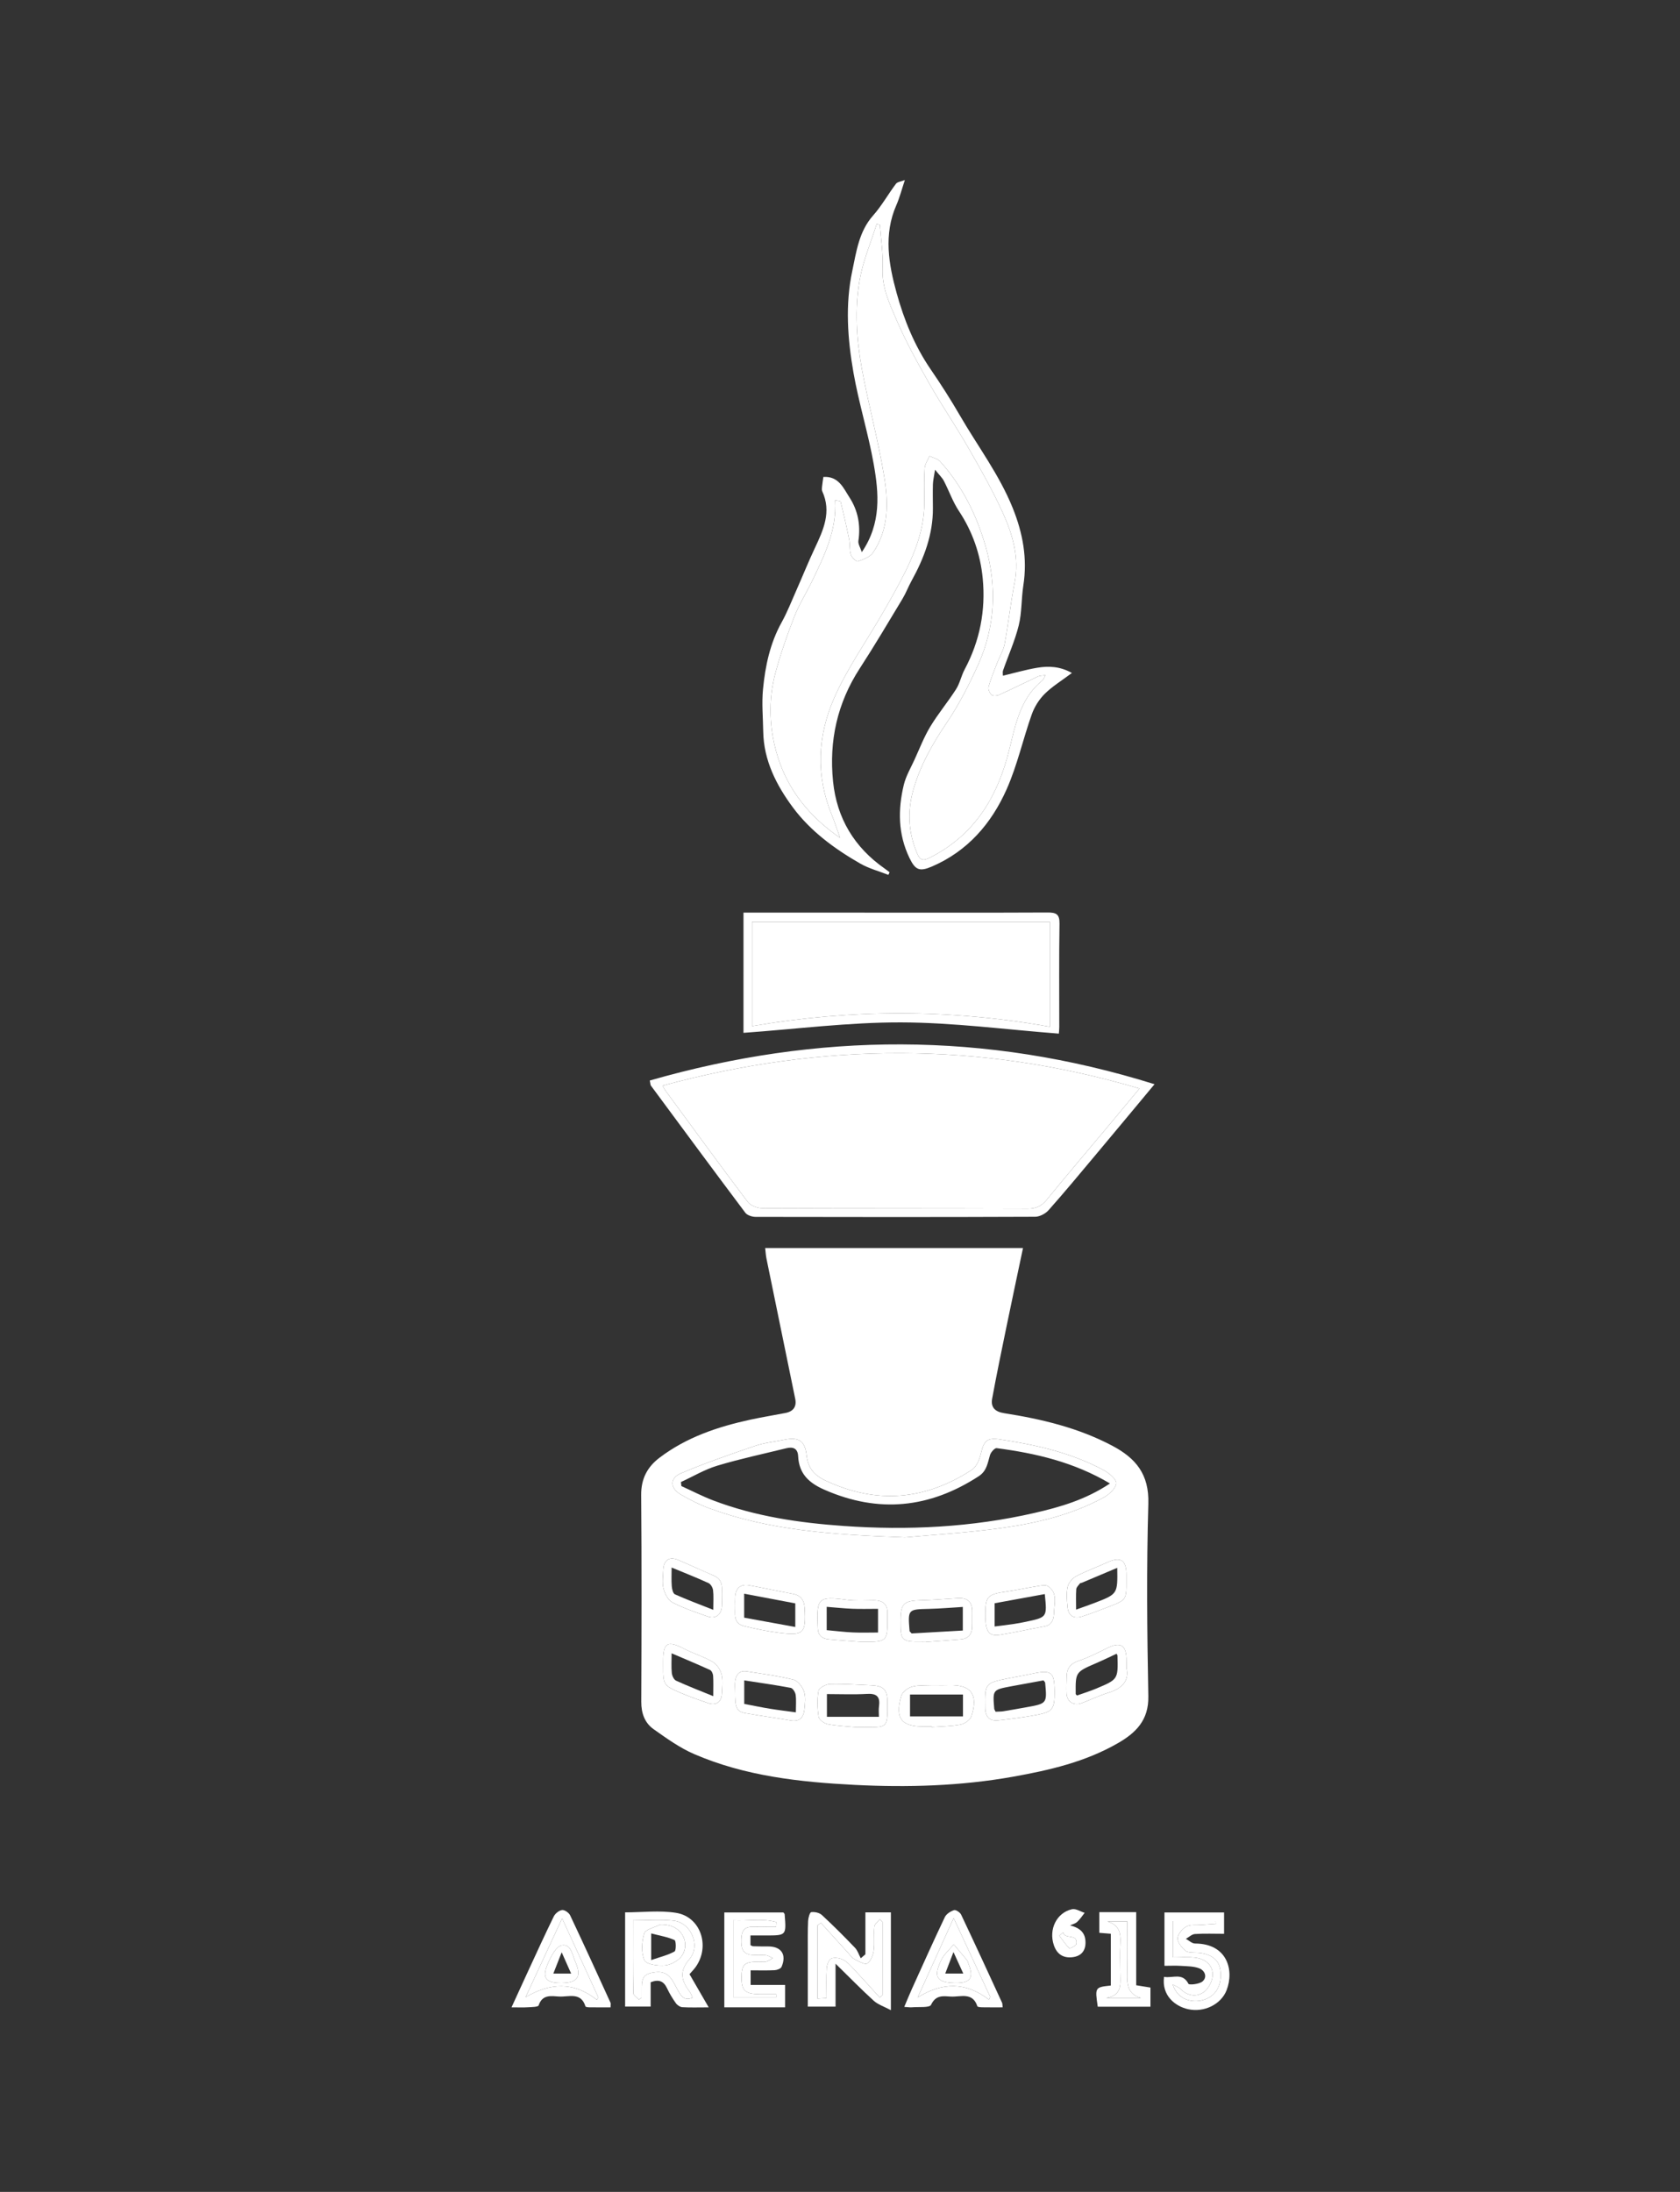 <?xml version="1.0" encoding="utf-8"?>
<!-- Generator: Adobe Illustrator 16.0.0, SVG Export Plug-In . SVG Version: 6.00 Build 0)  -->
<!DOCTYPE svg PUBLIC "-//W3C//DTD SVG 1.1//EN" "http://www.w3.org/Graphics/SVG/1.1/DTD/svg11.dtd">
<svg version="1.1" id="Layer_1" xmlns="http://www.w3.org/2000/svg" xmlns:xlink="http://www.w3.org/1999/xlink" x="0px" y="0px"
	 width="230px" height="300px" viewBox="0 0 230 300" enable-background="new 0 0 230 300" xml:space="preserve">
<rect x="0" y="0" width="230" height="300" fill="#333333" stroke="none"/>
<g>
	<path fill="#FFFFFF" d="M128.013,64.287c-0.148,0.97-0.277,1.474-0.292,1.981
		c-0.032,1.091-0.008,2.183-0.002,3.274c0.021,3.604-1.203,6.84-2.916,9.938c-0.448,0.811-0.773,1.692-1.25,2.483
		c-1.923,3.187-3.816,6.395-5.845,9.515c-3.083,4.744-4.227,9.925-3.657,15.491c0.514,5.022,2.906,8.996,7.051,11.899
		c0.234,0.164,0.458,0.343,0.686,0.516c-0.055,0.12-0.109,0.239-0.165,0.358c-1.293-0.508-2.671-0.87-3.863-1.554
		c-3.507-2.012-6.797-4.428-9.2-7.664c-2.246-3.023-4.005-6.428-4.071-10.395c-0.032-1.932-0.216-3.881-0.031-5.793
		c0.308-3.179,0.962-6.292,2.548-9.151c0.778-1.402,1.365-2.913,2.016-4.384c0.848-1.916,1.629-3.863,2.521-5.758
		c1.178-2.501,2.323-4.977,1.03-7.797c-0.078-0.167-0.057-0.395-0.037-0.59c0.044-0.435,0.115-0.868,0.186-1.376
		c2.108-0.139,2.764,1.555,3.574,2.8c1.153,1.77,1.551,3.797,1.223,5.947c-0.064,0.425,0.264,0.91,0.467,1.542
		c2.689-3.947,2.341-8.045,1.625-12.073c-0.746-4.203-2.036-8.311-2.771-12.515c-0.805-4.591-1.14-9.289-0.164-13.878
		c0.557-2.62,0.906-5.413,2.857-7.61c1.178-1.327,2.057-2.917,3.131-4.343c0.194-0.258,0.682-0.296,1.218-0.508
		c-0.447,1.335-0.722,2.421-1.167,3.433c-1.771,4.025-1.047,8.11,0.039,12.039c1.014,3.671,2.469,7.246,4.668,10.451
		c1.404,2.046,2.745,4.144,3.988,6.291c2.434,4.204,5.389,8.097,7.231,12.66c1.397,3.46,2.032,6.931,1.457,10.634
		c-0.28,1.806-0.192,3.688-0.628,5.447c-0.522,2.109-1.432,4.122-2.152,6.184c-0.075,0.214-0.011,0.476-0.011,0.702
		c1.578-0.375,3.111-0.822,4.676-1.086c1.567-0.264,3.138-0.204,4.766,0.712c-1.396,1.049-2.682,1.829-3.721,2.857
		c-0.769,0.761-1.408,1.778-1.771,2.799c-1.206,3.4-1.984,6.978-3.442,10.258c-2.082,4.685-5.326,8.459-10.213,10.568
		c-1.713,0.739-2.289,0.503-3.097-1.174c-1.567-3.256-1.587-6.61-0.769-10.002c0.288-1.194,0.945-2.302,1.463-3.436
		c0.695-1.521,1.3-3.1,2.16-4.524c1.07-1.772,2.416-3.377,3.533-5.126c0.521-0.817,0.711-1.838,1.172-2.702
		c2.088-3.904,2.894-8.097,2.477-12.445c-0.315-3.299-1.386-6.417-3.261-9.241c-0.845-1.272-1.354-2.763-2.064-4.128
		C128.989,65.379,128.607,65.029,128.013,64.287z M115.018,114.679c-0.469-1.297-0.777-2.258-1.158-3.188
		c-2.192-5.35-1.923-10.779,0.318-15.902c1.752-4.006,4.328-7.652,6.534-11.46c0.553-0.954,1.105-1.908,1.637-2.875
		c2.159-3.929,4.214-7.895,4.198-12.553c-0.004-1.539-0.053-3.081,0.044-4.614c0.036-0.567,0.43-1.112,0.66-1.667
		c0.49,0.236,1.112,0.353,1.45,0.727c3.057,3.378,5.033,7.418,6.256,11.715c1.544,5.426,1.297,10.926-1.055,16.139
		c-1.227,2.722-2.606,5.419-4.271,7.888c-1.967,2.915-3.666,5.885-4.615,9.289c-0.826,2.959-0.646,5.797,0.539,8.619
		c0.378,0.901,0.771,1.073,1.672,0.624c5.758-2.872,8.977-7.69,10.657-13.716c1.053-3.778,1.455-7.853,4.829-10.576
		c0.165-0.133,0.228-0.394,0.405-0.718c-0.427,0.067-0.744,0.049-0.997,0.167c-1.788,0.834-3.555,1.716-5.351,2.532
		c-0.298,0.135-0.842,0.165-1.032-0.013c-0.264-0.245-0.486-0.788-0.396-1.109c0.314-1.112,0.76-2.188,1.178-3.27
		c0.33-0.856,0.849-1.67,1.013-2.554c0.517-2.782,0.821-5.604,1.365-8.381c0.675-3.445-0.248-6.619-1.628-9.645
		c-1.374-3.011-3.011-5.911-4.662-8.786c-1.723-2.999-3.68-5.862-5.388-8.869c-1.616-2.843-3.208-5.723-4.493-8.723
		c-0.947-2.212-2.016-4.439-1.891-7.03c0.096-1.974-0.234-3.968-0.375-5.953c-0.146-0.04-0.292-0.08-0.438-0.12
		c-0.796,2.536-1.864,5.022-2.322,7.617c-0.706,4.005-0.45,8.094,0.271,12.083c0.895,4.947,2.247,9.814,3.061,14.772
		c0.588,3.58,0.685,7.286-1.511,10.511c-0.411,0.603-1.327,0.93-2.077,1.188c-0.205,0.07-0.83-0.521-0.953-0.907
		c-0.205-0.638-0.095-1.37-0.229-2.04c-0.35-1.745-0.748-3.48-1.17-5.209c-0.026-0.107-0.425-0.123-0.764-0.21
		c0.252,4.07-1.438,7.508-3.09,10.95c-0.803,1.669-1.811,3.252-2.485,4.968c-0.978,2.487-1.858,5.026-2.563,7.603
		c-1.064,3.89-0.882,7.905,0.306,11.658C107.909,108.105,110.76,111.745,115.018,114.679z"/>
	<path fill-rule="evenodd" clip-rule="evenodd" fill="none" d="M107.763,192.135c-1.535-7.584-3.031-14.979-4.559-22.526
		c12.832,0,25.499,0,38.285,0c-1.541,7.524-3.061,14.938-4.575,22.33c3.399,0.807,6.69,1.443,9.891,2.391
		c3.113,0.921,6.075,2.243,8.704,4.256c1.979,1.515,2.852,3.404,2.84,5.875c-0.045,8.985-0.21,17.977,0.059,26.955
		c0.13,4.317-1.878,6.676-5.361,8.5c-6.078,3.182-12.634,4.524-19.366,5.012c-5.525,0.4-11.092,0.735-16.619,0.525
		c-7.816-0.297-15.601-1.266-22.869-4.458c-2.006-0.881-3.851-2.204-5.618-3.526c-1.403-1.049-1.953-2.632-1.947-4.442
		c0.033-9.283,0.12-18.569-0.04-27.851c-0.06-3.468,1.438-5.762,4.164-7.481c4.108-2.593,8.658-4.016,13.405-4.878
		C105.319,192.604,106.479,192.378,107.763,192.135z M104.755,170.815c0.066,0.558,0.088,1.001,0.176,1.432
		c1.311,6.407,2.637,12.812,3.942,19.22c0.216,1.06-0.27,1.717-1.326,1.924c-1.595,0.312-3.201,0.568-4.789,0.912
		c-4.477,0.971-8.771,2.406-12.473,5.22c-1.666,1.266-2.521,2.88-2.503,5.094c0.076,9.434,0.052,18.869,0.013,28.304
		c-0.006,1.568,0.471,2.892,1.698,3.758c1.766,1.246,3.563,2.544,5.531,3.395c6.991,3.023,14.481,3.839,21.968,4.222
		c7.258,0.371,14.537,0.159,21.737-1.126c4.975-0.89,9.873-2.026,14.307-4.578c2.456-1.413,4.24-3.134,4.177-6.419
		c-0.17-8.786-0.257-17.582,0.001-26.363c0.118-4.027-1.704-6.222-4.952-7.939c-4.659-2.463-9.675-3.644-14.81-4.452
		c-1.235-0.194-1.835-0.813-1.62-1.984c0.604-3.287,1.283-6.561,1.957-9.834c0.732-3.56,1.493-7.112,2.266-10.782
		C128.252,170.815,116.604,170.815,104.755,170.815z"/>
	<path fill="#FFFFFF" d="M158.062,148.394c-2.889,3.466-5.51,6.624-8.146,9.769
		c-2.101,2.506-4.187,5.026-6.359,7.47c-0.425,0.479-1.212,0.897-1.834,0.9c-12.762,0.052-25.524,0.046-38.286,0.017
		c-0.475-0.002-1.133-0.212-1.395-0.559c-4.34-5.775-8.632-11.589-12.926-17.399c-0.079-0.106-0.066-0.279-0.155-0.706
		C111.973,141.284,134.867,141.139,158.062,148.394z M90.716,148.586c0.204,0.371,0.261,0.509,0.348,0.627
		c3.752,5.105,7.481,10.226,11.3,15.281c0.386,0.511,1.311,0.865,1.986,0.868c12.112,0.052,24.225,0.021,36.336,0.065
		c1.152,0.004,1.899-0.344,2.617-1.223c2.755-3.375,5.582-6.691,8.379-10.033c1.389-1.659,2.771-3.325,4.321-5.188
		C134.168,142.523,112.564,142.669,90.716,148.586z"/>
	<path fill="#FFFFFF" d="M101.787,124.908c5.406,0,10.565,0,15.723,0
		c8.64,0.001,17.279,0.023,25.918-0.018c1.175-0.005,1.646,0.234,1.624,1.536c-0.077,4.715-0.028,9.433-0.033,14.149
		c-0.001,0.388-0.051,0.775-0.059,0.895c-7.249-0.555-14.421-1.518-21.596-1.537c-7.146-0.02-14.294,0.908-21.578,1.43
		C101.787,136.093,101.787,130.586,101.787,124.908z M143.734,140.53c0-5.002,0-9.686,0-14.361c-13.62,0-27.132,0-40.768,0
		c0,4.777,0,9.454,0,14.273C116.613,138.091,130.15,138.1,143.734,140.53z"/>
	<path fill="#FFFFFF" d="M118.477,267.48c0-1.877,0-3.754,0-5.741c1.164,0,2.271,0,3.49,0
		c0,4.317,0,8.604,0,13.388c-0.947-0.507-1.766-0.763-2.342-1.285c-1.707-1.55-3.32-3.205-5.234-5.078c0,2.175,0,3.975,0,5.876
		c-1.307,0-2.467,0-3.799,0c0-2.568-0.003-5.138,0-7.707c0.002-1.34-0.02-2.682,0.042-4.021c0.02-0.428,0.227-1.172,0.428-1.2
		c0.467-0.065,1.115,0.074,1.453,0.387c1.563,1.442,3.066,2.95,4.537,4.486c0.365,0.38,0.532,0.952,0.789,1.437
		C118.054,267.841,118.265,267.66,118.477,267.48z M120.818,263.058c-0.127-0.123-0.254-0.245-0.381-0.368
		c-0.257,0.334-0.703,0.65-0.736,1.006c-0.102,1.08,0.059,2.188-0.086,3.259c-0.088,0.645-0.407,1.494-0.896,1.772
		c-0.362,0.207-1.192-0.305-1.761-0.598c-0.332-0.172-0.568-0.537-0.834-0.829c-1.25-1.373-2.494-2.75-3.741-4.126
		c-0.155,0.116-0.312,0.232-0.467,0.349c0,3.316,0,6.632,0,10.024c0.425-0.026,0.796-0.05,1.235-0.076
		c0-1.418-0.055-2.756,0.029-4.084c0.03-0.476,0.287-1.178,0.637-1.331c0.44-0.192,1.149-0.064,1.617,0.173
		c0.553,0.28,1.004,0.793,1.441,1.26c1.202,1.283,2.374,2.596,3.558,3.896c0.128-0.103,0.256-0.206,0.384-0.308
		C120.818,269.736,120.818,266.397,120.818,263.058z"/>
	<path fill="#FFFFFF" d="M159.362,270.564c1.191,0.226,2.518-0.64,3.341,0.951
		c0.102,0.196,1.517,0.053,1.95-0.343c0.662-0.604,0.292-1.488-0.493-1.782c-0.755-0.283-1.631-0.271-2.458-0.326
		c-0.729-0.049-1.462-0.011-2.281-0.011c0-2.466,0-4.821,0-7.299c2.696,0,5.386,0,8.161,0c0,0.903,0,1.816,0,2.919
		c-1.352,0-2.676-0.055-3.99,0.031c-0.424,0.028-0.823,0.428-1.235,0.657c0.414,0.225,0.828,0.642,1.241,0.643
		c4.42,0.003,5.394,3.646,4.329,6.39c-0.753,1.94-3.082,3.087-5.277,2.597C160.904,274.601,159.019,273.15,159.362,270.564z
		 M160.57,267.903c1.087,0,2.032-0.077,2.959,0.018c1.364,0.141,2.461,0.922,2.494,2.288c0.021,0.827-0.539,1.966-1.21,2.442
		c-1.002,0.712-2.253,0.548-3.225-0.453c-0.21-0.217-0.542-0.315-1.036-0.588c0.722,2.229,2.805,2.506,4.135,2.133
		c1.772-0.498,2.64-2.005,2.392-4.066c-0.178-1.476-1.342-2.333-3.223-2.418c-0.533-0.024-1.205,0.022-1.56-0.271
		c-0.508-0.42-1.091-1.133-1.07-1.7c0.02-0.565,0.638-1.295,1.189-1.604c0.547-0.306,1.337-0.18,2.021-0.233
		c0.67-0.054,1.342-0.095,2.012-0.141c-0.012-0.125-0.023-0.25-0.034-0.374c-1.93,0-3.858,0-5.845,0
		C160.57,264.569,160.57,266.139,160.57,267.903z"/>
	<path fill="#FFFFFF" d="M102.763,269.673c0,0.715,0,1.282,0,1.994c1.589,0,3.103,0,4.722,0
		c0,1.053,0,1.964,0,3.07c-1.382,0-2.747,0-4.111,0c-1.378,0-2.756,0-4.211,0c0-4.377,0-8.621,0-12.987c2.712,0,5.405,0,8.088,0
		c0.068,0.099,0.165,0.174,0.171,0.256c0.237,2.896,0.236,2.896-2.566,2.894c-0.684,0-1.368,0-2.115,0c0,0.524,0,0.904,0,1.323
		c0.103,0.046,0.23,0.149,0.361,0.154c0.693,0.023,1.388,0.027,2.082,0.027c1.783-0.001,2.536,1.111,1.815,2.793
		c-0.105,0.246-0.605,0.438-0.933,0.455C104.991,269.708,103.909,269.673,102.763,269.673z M100.386,273.344
		c2.037,0,3.968,0,5.899,0c-0.005-0.138-0.01-0.275-0.015-0.412c-0.772,0-1.544,0.006-2.317-0.001
		c-1.943-0.019-2.444-0.493-2.431-2.291c0.014-1.796,0.392-2.142,2.348-2.148c0.347-0.001,0.71,0.063,1.037-0.019
		c0.316-0.079,0.595-0.308,0.89-0.471c-0.319-0.139-0.628-0.363-0.957-0.397c-0.638-0.066-1.292,0.021-1.931-0.039
		c-1.339-0.127-1.448-1.066-1.417-2.156c0.03-1.058,0.362-1.717,1.546-1.689c1.069,0.024,2.14,0.005,3.21,0.005
		c0.012-0.217,0.025-0.434,0.037-0.649c-1.894-0.557-3.879-0.128-5.899-0.244C100.386,266.43,100.386,269.884,100.386,273.344z"/>
	<path fill="#FFFFFF" d="M97.025,274.742c-1.447,0-2.533,0.041-3.611-0.025
		c-0.311-0.019-0.696-0.28-0.885-0.546c-0.457-0.642-0.872-1.327-1.206-2.041c-0.465-0.994-1.148-1.26-2.244-0.823
		c0,1.06,0,2.139,0,3.325c-1.21,0-2.315,0-3.497,0c0-4.277,0-8.521,0-12.894c2.387,0,4.742-0.295,6.991,0.069
		c3.339,0.541,4.68,4.535,2.693,7.37c-0.251,0.358-0.568,0.672-0.868,1.023C95.221,271.623,96.03,273.021,97.025,274.742z
		 M94.812,273.424c-0.117-0.256-0.194-0.546-0.36-0.77c-1.113-1.493-1.573-2.748-0.063-4.516c1.598-1.869,0.188-5.008-2.177-5.265
		c-1.79-0.195-3.617-0.039-5.542-0.039c0,3.44-0.021,6.697,0.034,9.953c0.005,0.302,0.489,0.596,0.75,0.893
		c0.134-0.091,0.268-0.183,0.402-0.273c0-0.484-0.002-0.97,0-1.453c0.007-1.463,0.51-1.878,1.917-2.029
		c1.853-0.199,2.316,1.193,2.97,2.373C93.199,273.118,93.597,273.914,94.812,273.424z"/>
	<path fill="#FFFFFF" d="M137.273,274.739c-1.016,0-1.904,0.01-2.793-0.007
		c-0.235-0.004-0.641-0.033-0.678-0.146c-0.654-1.986-2.309-1.246-3.623-1.322c-1.031-0.06-2.066-0.26-2.711,1.128
		c-0.199,0.428-1.705,0.26-2.613,0.34c-0.291,0.025-0.588-0.028-1.057-0.057c0.373-0.88,0.696-1.683,1.053-2.472
		c1.485-3.278,2.955-6.564,4.502-9.813c0.207-0.436,0.781-0.799,1.264-0.957c0.239-0.078,0.82,0.309,0.967,0.618
		c1.898,4.004,3.748,8.032,5.604,12.058C137.244,274.232,137.229,274.39,137.273,274.739z M135.402,273.694
		c0.053-0.134,0.104-0.269,0.156-0.403c-1.632-3.516-3.264-7.031-4.999-10.771c-1.714,3.78-3.317,7.321-4.922,10.863
		C128.963,271.312,132.186,271.211,135.402,273.694z"/>
	<path fill="#FFFFFF" d="M70.028,274.739c0.781-1.704,1.428-3.13,2.086-4.55
		c1.223-2.64,2.427-5.29,3.705-7.902c0.195-0.398,0.723-0.817,1.139-0.866c0.342-0.041,0.928,0.367,1.096,0.724
		c1.879,3.968,3.699,7.964,5.525,11.957c0.055,0.12,0.007,0.287,0.007,0.639c-0.964,0-1.929,0.007-2.893-0.006
		c-0.188-0.002-0.513-0.036-0.542-0.128c-0.624-2.008-2.286-1.271-3.603-1.348c-1.091-0.063-2.297-0.32-2.804,1.21
		c-0.076,0.228-0.958,0.227-1.473,0.26C71.634,274.771,70.991,274.739,70.028,274.739z M81.714,273.713
		c0.066-0.113,0.132-0.227,0.198-0.341c-1.626-3.547-3.252-7.093-4.955-10.808c-1.733,3.736-3.368,7.262-5.003,10.787
		C75.292,271.381,78.516,271.182,81.714,273.713z"/>
	<path fill="#FFFFFF" d="M155.551,261.708c0,3.387,0,6.687,0,10.008
		c0.74,0.119,1.313,0.213,1.951,0.316c0,0.886,0,1.709,0,2.621c-2.418,0-4.82,0-7.215,0c-0.387-2.663-0.387-2.663,1.787-2.9
		c0-2.328,0-4.67,0-7.085c-0.511-0.041-0.99-0.081-1.575-0.129c0-0.934,0-1.841,0-2.831
		C152.119,261.708,153.689,261.708,155.551,261.708z M156.195,273.448c-1.81-0.497-1.913-1.848-1.876-3.374
		c0.059-2.397,0.016-4.798,0.016-7.088c-1.076,0-1.897,0-2.718,0c1.653,0.49,1.843,1.65,1.763,3.053
		c-0.074,1.282-0.018,2.572-0.016,3.859c0.003,1.504,0.367,3.208-1.919,3.55C153.028,273.448,154.612,273.448,156.195,273.448z"/>
	<path fill="#FFFFFF" d="M146.498,263.523c1.394,0.355,2.102,1.021,2.113,2.328
		c0.01,1.155-0.599,1.868-1.735,2.018c-1.295,0.169-2.183-0.392-2.605-1.658c-0.717-2.145,0.378-4.425,2.491-4.902
		c0.514-0.116,1.15,0.315,1.731,0.495c-0.334,0.418-0.628,0.879-1.017,1.237C147.221,263.278,146.829,263.368,146.498,263.523z
		 M145.547,264.474c-0.171,0.154-0.343,0.31-0.514,0.464c0.438,0.58,0.84,1.196,1.351,1.702c0.078,0.077,0.924-0.309,0.964-0.554
		C147.595,264.555,145.77,265.521,145.547,264.474z"/>
	<path fill="#FFFFFF" d="M115.018,114.679c-4.258-2.934-7.109-6.574-8.521-11.038
		c-1.188-3.753-1.371-7.768-0.306-11.658c0.705-2.576,1.585-5.116,2.563-7.603c0.674-1.716,1.683-3.298,2.485-4.968
		c1.652-3.442,3.342-6.88,3.09-10.95c0.339,0.087,0.737,0.103,0.764,0.21c0.422,1.729,0.82,3.464,1.17,5.209
		c0.134,0.67,0.023,1.401,0.229,2.04c0.123,0.386,0.748,0.977,0.953,0.907c0.75-0.258,1.666-0.585,2.077-1.188
		c2.195-3.225,2.099-6.931,1.511-10.511c-0.813-4.958-2.166-9.825-3.061-14.772c-0.721-3.989-0.977-8.078-0.271-12.083
		c0.458-2.595,1.526-5.082,2.322-7.617c0.146,0.04,0.292,0.08,0.438,0.12c0.141,1.985,0.471,3.979,0.375,5.953
		c-0.125,2.591,0.943,4.818,1.891,7.03c1.285,3,2.877,5.879,4.493,8.723c1.708,3.006,3.665,5.87,5.388,8.869
		c1.651,2.875,3.288,5.774,4.662,8.786c1.38,3.026,2.303,6.2,1.628,9.645c-0.544,2.776-0.849,5.599-1.365,8.381
		c-0.164,0.883-0.683,1.698-1.013,2.554c-0.418,1.082-0.863,2.158-1.178,3.27c-0.09,0.322,0.133,0.865,0.396,1.109
		c0.19,0.178,0.734,0.148,1.032,0.013c1.796-0.815,3.563-1.697,5.351-2.532c0.253-0.118,0.57-0.1,0.997-0.167
		c-0.178,0.324-0.24,0.584-0.405,0.718c-3.374,2.724-3.776,6.798-4.829,10.576c-1.681,6.026-4.899,10.845-10.657,13.716
		c-0.9,0.449-1.294,0.277-1.672-0.624c-1.186-2.822-1.365-5.66-0.539-8.619c0.949-3.403,2.648-6.374,4.615-9.289
		c1.665-2.469,3.045-5.166,4.271-7.888c2.352-5.213,2.599-10.713,1.055-16.139c-1.223-4.297-3.199-8.337-6.256-11.715
		c-0.338-0.374-0.96-0.491-1.45-0.727c-0.23,0.555-0.624,1.1-0.66,1.667c-0.097,1.533-0.048,3.075-0.044,4.614
		c0.016,4.658-2.039,8.624-4.198,12.553c-0.531,0.966-1.084,1.92-1.637,2.875c-2.206,3.808-4.782,7.454-6.534,11.46
		c-2.241,5.124-2.511,10.552-0.318,15.902C114.24,112.421,114.549,113.382,115.018,114.679z"/>
	<path fill="#FFFFFF" d="M104.755,170.815c11.848,0,23.497,0,35.299,0
		c-0.772,3.67-1.533,7.223-2.266,10.782c-0.674,3.273-1.354,6.547-1.957,9.834c-0.215,1.172,0.385,1.79,1.62,1.984
		c5.135,0.809,10.15,1.989,14.81,4.452c3.248,1.718,5.07,3.912,4.952,7.939c-0.258,8.781-0.171,17.577-0.001,26.363
		c0.063,3.285-1.721,5.006-4.177,6.419c-4.434,2.552-9.332,3.688-14.307,4.578c-7.2,1.285-14.479,1.497-21.737,1.126
		c-7.486-0.383-14.977-1.198-21.968-4.222c-1.967-0.851-3.765-2.148-5.531-3.395c-1.228-0.866-1.705-2.189-1.698-3.758
		c0.039-9.435,0.063-18.87-0.013-28.304c-0.018-2.214,0.837-3.828,2.503-5.094c3.703-2.813,7.997-4.249,12.473-5.22
		c1.588-0.344,3.194-0.601,4.789-0.912c1.057-0.207,1.542-0.864,1.326-1.924c-1.306-6.408-2.631-12.813-3.942-19.22
		C104.843,171.816,104.822,171.373,104.755,170.815z M123.885,210.415c3.458-0.323,8.444-0.605,13.373-1.3
		c4.781-0.674,9.502-1.808,13.806-4.141c0.755-0.409,1.658-1.217,1.756-1.938c0.07-0.528-0.965-1.414-1.688-1.805
		c-4.441-2.395-9.298-3.487-14.236-4.224c-1.811-0.271-2.199,0.219-2.619,1.984c-0.188,0.791-0.598,1.771-1.224,2.18
		c-6.357,4.137-12.991,4.751-19.968,1.503c-1.632-0.76-2.456-1.722-2.657-3.484c-0.23-2.021-1.089-2.537-3.061-2.137
		c-1.348,0.273-2.743,0.412-4.034,0.853c-3.396,1.158-6.794,2.335-10.095,3.732c-1.575,0.667-1.533,2.031-0.048,2.903
		c1.272,0.748,2.615,1.42,4,1.925C105.318,209.426,113.816,210.057,123.885,210.415z M126.807,224.679
		c0.002,0.016,0.004,0.031,0.005,0.047c1.574-0.117,3.148-0.225,4.722-0.355c0.99-0.083,1.518-0.655,1.559-1.641
		c0.029-0.692-0.003-1.387,0.014-2.08c0.033-1.378-0.628-2.005-2.001-1.916c-1.676,0.107-3.351,0.247-5.028,0.287
		c-2.336,0.055-2.781,0.459-2.788,2.76c-0.009,2.804,0.107,2.919,2.925,2.898C126.411,224.678,126.609,224.679,126.807,224.679z
		 M117.275,236.403c4.212-0.102,4.27,0.588,4.215-3.537c-0.021-1.622-0.529-2.134-2.24-2.205c-1.875-0.078-3.752-0.223-5.623-0.17
		c-0.556,0.016-1.494,0.523-1.568,0.931c-0.207,1.145-0.165,2.372,0.013,3.531c0.063,0.41,0.759,0.937,1.237,1.028
		C114.61,236.231,115.951,236.276,117.275,236.403z M127.541,236.303c0.002,0.025,0.004,0.051,0.006,0.077
		c1.327-0.1,2.675-0.094,3.973-0.346c0.564-0.109,1.32-0.653,1.483-1.162c0.953-2.969-0.079-4.313-3.067-4.229
		c-1.086,0.03-2.175-0.015-3.261,0.025c-0.685,0.025-1.42,0.014-2.032,0.264c-0.51,0.207-1.121,0.701-1.261,1.19
		c-0.88,3.065,0.019,4.215,3.121,4.18C126.849,236.299,127.194,236.303,127.541,236.303z M134.902,221.023
		c0,2.292,0.463,2.974,2.012,2.728c2.031-0.323,4.039-0.786,6.064-1.148c1.18-0.212,1.291-1.141,1.325-2.008
		c0.049-1.232,0.499-2.643-0.849-3.509c-0.307-0.197-0.858-0.087-1.283-0.019c-1.495,0.239-2.979,0.558-4.477,0.779
		C135.172,218.221,134.902,218.501,134.902,221.023z M100.643,231.538c-0.005,2.241,0.184,2.713,1.433,2.94
		c2.034,0.372,4.089,0.623,6.125,0.988c1.223,0.221,1.797-0.357,1.92-1.446c0.093-0.832,0.207-1.747-0.045-2.506
		c-0.215-0.649-0.852-1.475-1.452-1.623c-2.091-0.521-4.245-0.795-6.379-1.135c-0.978-0.156-1.465,0.403-1.589,1.295
		C100.587,230.538,100.643,231.042,100.643,231.538z M117.993,224.717c3.523,0.004,3.523,0.004,3.496-3.533
		c-0.001-0.099-0.003-0.198,0.001-0.297c0.063-1.332-0.625-1.87-1.9-1.859c-1.235,0.011-2.487,0.089-3.704-0.074
		c-3.795-0.508-4.11-0.256-3.937,3.579c0.004,0.099,0.006,0.198,0.009,0.297c0.024,0.956,0.569,1.451,1.468,1.537
		C114.945,224.512,116.471,224.604,117.993,224.717z M144.378,231.548c-0.015-2.752-0.419-3.055-3.18-2.448
		c-1.008,0.221-2.029,0.38-3.042,0.584c-3.349,0.676-3.313,0.679-3.271,4.057c0.017,1.303,0.613,1.849,1.824,1.712
		c1.761-0.198,3.525-0.416,5.266-0.747C144.119,234.298,144.392,233.87,144.378,231.548z M100.64,219.765
		c0.027,1.106-0.309,2.424,1.241,2.794c1.577,0.376,3.172,0.714,4.78,0.913c3.392,0.422,3.694,0.078,3.5-3.382
		c-0.062-1.09-0.528-1.74-1.632-1.946c-1.98-0.37-3.949-0.798-5.93-1.164c-1.195-0.221-1.876,0.359-1.955,1.596
		C100.619,218.971,100.64,219.369,100.64,219.765z M90.792,227.941c-0.013,2.633,0.035,2.75,2.387,3.754
		c1.22,0.521,2.478,0.961,3.734,1.395c1.099,0.379,1.851-0.11,1.915-1.251c0.05-0.887,0.167-1.817-0.04-2.656
		c-0.161-0.65-0.653-1.401-1.218-1.731c-1.222-0.716-2.62-1.125-3.883-1.779c-2.291-1.185-2.905-0.856-2.895,1.677
		C90.793,227.546,90.792,227.744,90.792,227.941z M154.223,228.257c0-0.488-0.002-0.686,0-0.884c0.015-2.263-0.794-2.748-2.777-1.74
		c-1.228,0.623-2.475,1.239-3.773,1.677c-1.106,0.372-1.618,1.021-1.638,2.136c-0.013,0.775-0.06,1.554-0.021,2.327
		c0.057,1.133,0.98,1.733,2.05,1.336c1.244-0.463,2.445-1.058,3.711-1.443C153.66,231.09,154.631,230.011,154.223,228.257z
		 M154.211,216.404c0-0.297,0.001-0.594,0-0.891c-0.006-2.031-0.82-2.514-2.681-1.648c-1.387,0.645-2.843,1.149-4.189,1.865
		c-0.522,0.276-1.061,0.913-1.179,1.473c-0.189,0.89-0.099,1.858-0.005,2.782c0.12,1.192,0.879,1.611,1.989,1.254
		c1.22-0.393,2.417-0.857,3.615-1.314C154.193,218.996,154.222,218.945,154.211,216.404z M98.835,218.475
		c-0.039-0.986,0.297-2.221-1.112-2.823c-1.633-0.698-3.244-1.448-4.878-2.145c-1.217-0.52-2,0.023-2.04,1.392
		c-0.025,0.844-0.174,1.73,0.032,2.52c0.184,0.708,0.63,1.594,1.221,1.9c1.525,0.792,3.182,1.344,4.811,1.919
		c1.057,0.373,1.841-0.184,1.958-1.306C98.874,219.489,98.835,219.039,98.835,218.475z"/>
	<path fill="#FFFFFF" d="M90.716,148.586c21.849-5.917,43.452-6.063,65.287,0.398
		c-1.551,1.862-2.933,3.528-4.321,5.188c-2.797,3.342-5.624,6.658-8.379,10.033c-0.718,0.879-1.465,1.227-2.617,1.223
		c-12.111-0.045-24.224-0.014-36.336-0.065c-0.676-0.003-1.601-0.357-1.986-0.868c-3.818-5.055-7.548-10.176-11.3-15.281
		C90.977,149.096,90.919,148.957,90.716,148.586z"/>
	<path fill="#FFFFFF" d="M143.734,140.53c-13.584-2.43-27.121-2.439-40.768-0.087
		c0-4.82,0-9.496,0-14.273c13.636,0,27.148,0,40.768,0C143.734,130.844,143.734,135.528,143.734,140.53z"/>
	<path fill="#FFFFFF" d="M120.818,263.058c0,3.34,0,6.679,0,10.02
		c-0.128,0.102-0.256,0.205-0.384,0.308c-1.184-1.301-2.355-2.613-3.558-3.896c-0.438-0.467-0.889-0.979-1.441-1.26
		c-0.468-0.237-1.177-0.365-1.617-0.173c-0.35,0.153-0.606,0.855-0.637,1.331c-0.084,1.328-0.029,2.666-0.029,4.084
		c-0.439,0.026-0.811,0.05-1.235,0.076c0-3.393,0-6.708,0-10.024c0.155-0.116,0.312-0.232,0.467-0.349
		c1.247,1.376,2.491,2.753,3.741,4.126c0.266,0.292,0.502,0.657,0.834,0.829c0.568,0.293,1.398,0.805,1.761,0.598
		c0.488-0.278,0.808-1.128,0.896-1.772c0.145-1.07-0.016-2.179,0.086-3.259c0.033-0.355,0.479-0.672,0.736-1.006
		C120.564,262.813,120.691,262.935,120.818,263.058z"/>
	<path fill="#FFFFFF" d="M160.57,267.903c0-1.765,0-3.334,0-4.967c1.986,0,3.915,0,5.845,0
		c0.011,0.124,0.022,0.249,0.034,0.374c-0.67,0.046-1.342,0.087-2.012,0.141c-0.685,0.054-1.475-0.072-2.021,0.233
		c-0.552,0.309-1.17,1.038-1.189,1.604c-0.021,0.567,0.563,1.28,1.07,1.7c0.354,0.293,1.026,0.246,1.56,0.271
		c1.881,0.085,3.045,0.942,3.223,2.418c0.248,2.062-0.619,3.568-2.392,4.066c-1.33,0.373-3.413,0.097-4.135-2.133
		c0.494,0.272,0.826,0.371,1.036,0.588c0.972,1.001,2.223,1.165,3.225,0.453c0.671-0.477,1.23-1.615,1.21-2.442
		c-0.033-1.366-1.13-2.147-2.494-2.288C162.603,267.826,161.657,267.903,160.57,267.903z"/>
	<path fill="#FFFFFF" d="M100.386,273.344c0-3.46,0-6.914,0-10.513
		c2.02,0.116,4.005-0.313,5.899,0.244c-0.012,0.216-0.025,0.433-0.037,0.649c-1.07,0-2.141,0.02-3.21-0.005
		c-1.185-0.027-1.516,0.632-1.546,1.689c-0.031,1.09,0.078,2.029,1.417,2.156c0.639,0.061,1.293-0.027,1.931,0.039
		c0.329,0.034,0.638,0.259,0.957,0.397c-0.295,0.163-0.574,0.392-0.89,0.471c-0.327,0.082-0.69,0.018-1.037,0.019
		c-1.957,0.007-2.334,0.353-2.348,2.148c-0.013,1.798,0.488,2.272,2.431,2.291c0.772,0.007,1.544,0.001,2.317,0.001
		c0.005,0.137,0.01,0.274,0.015,0.412C104.354,273.344,102.423,273.344,100.386,273.344z"/>
	<path fill="#FFFFFF" d="M94.812,273.424c-1.215,0.49-1.613-0.306-2.067-1.126
		c-0.654-1.18-1.118-2.572-2.97-2.373c-1.408,0.151-1.91,0.566-1.917,2.029c-0.003,0.483,0,0.969,0,1.453
		c-0.134,0.091-0.268,0.183-0.402,0.273c-0.261-0.297-0.745-0.591-0.75-0.893c-0.055-3.256-0.034-6.513-0.034-9.953
		c1.925,0,3.752-0.156,5.542,0.039c2.365,0.257,3.774,3.396,2.177,5.265c-1.51,1.768-1.05,3.022,0.063,4.516
		C94.618,272.878,94.695,273.168,94.812,273.424z M90.36,263.414c-0.756,0.396-1.996,0.648-2.166,1.22
		c-0.342,1.147-0.435,2.619,0.034,3.658c0.259,0.574,1.892,0.81,2.851,0.703c0.837-0.094,1.892-0.694,2.333-1.396
		C94.478,265.903,93.369,263.268,90.36,263.414z"/>
	<path fill="#FFFFFF" d="M135.402,273.694c-3.217-2.483-6.439-2.383-9.765-0.311
		c1.604-3.542,3.208-7.083,4.922-10.863c1.735,3.739,3.367,7.255,4.999,10.771C135.506,273.426,135.455,273.561,135.402,273.694z
		 M130.771,271.396c2.08,0.034,2.58-0.671,1.834-2.589c-0.07-0.184-0.117-0.394-0.236-0.541c-0.588-0.725-1.197-1.433-1.799-2.146
		c-0.588,0.723-1.348,1.364-1.731,2.183C127.75,270.625,128.254,271.354,130.771,271.396z"/>
	<path fill="#FFFFFF" d="M81.714,273.713c-3.199-2.531-6.422-2.332-9.759-0.361
		c1.635-3.525,3.27-7.051,5.003-10.787c1.703,3.715,3.329,7.261,4.955,10.808C81.847,273.486,81.78,273.6,81.714,273.713z
		 M76.931,271.399c2.177-0.03,2.729-0.876,1.837-2.891c-0.419-0.947-0.583-2.507-1.869-2.255c-0.753,0.148-1.434,1.461-1.847,2.384
		C74.126,270.707,74.677,271.431,76.931,271.399z"/>
	<path fill="#FFFFFF" d="M156.195,273.448c-1.583,0-3.167,0-4.75,0
		c2.286-0.342,1.922-2.046,1.919-3.55c-0.002-1.287-0.059-2.577,0.016-3.859c0.08-1.402-0.109-2.563-1.763-3.053
		c0.82,0,1.642,0,2.718,0c0,2.29,0.043,4.69-0.016,7.088C154.282,271.601,154.386,272.951,156.195,273.448z"/>
	<path fill="#FFFFFF" d="M145.547,264.474c0.223,1.048,2.048,0.081,1.801,1.612
		c-0.04,0.245-0.886,0.631-0.964,0.554c-0.511-0.506-0.913-1.122-1.351-1.702C145.204,264.783,145.376,264.628,145.547,264.474z"/>
	<path fill="#FFFFFF" d="M123.885,210.415c-10.068-0.358-18.566-0.989-26.695-3.948
		c-1.385-0.505-2.728-1.177-4-1.925c-1.485-0.872-1.527-2.236,0.048-2.903c3.301-1.397,6.699-2.574,10.095-3.732
		c1.291-0.44,2.686-0.579,4.034-0.853c1.972-0.4,2.83,0.116,3.061,2.137c0.201,1.763,1.025,2.725,2.657,3.484
		c6.977,3.248,13.61,2.634,19.968-1.503c0.626-0.408,1.036-1.389,1.224-2.18c0.42-1.766,0.809-2.255,2.619-1.984
		c4.938,0.736,9.795,1.829,14.236,4.224c0.724,0.391,1.759,1.276,1.688,1.805c-0.098,0.722-1.001,1.529-1.756,1.938
		c-4.304,2.333-9.024,3.467-13.806,4.141C132.329,209.81,127.343,210.092,123.885,210.415z M151.96,203.039
		c-4.952-2.934-10.161-4.131-15.513-4.836c-0.27-0.035-0.797,0.564-0.913,0.955c-0.323,1.081-0.428,2.166-1.547,2.893
		c-6.72,4.361-13.683,5.1-21.101,1.853c-2.164-0.947-3.497-2.201-3.616-4.6c-0.053-1.055-0.684-1.319-1.616-1.089
		c-3.158,0.78-6.348,1.454-9.459,2.391c-1.725,0.519-3.317,1.478-4.97,2.237c0.02,0.184,0.04,0.366,0.06,0.55
		c1.463,0.665,2.896,1.413,4.396,1.981c5.737,2.177,11.762,3.056,17.824,3.481c8.771,0.616,17.514,0.193,26.119-1.782
		C145.132,206.268,148.599,205.277,151.96,203.039z"/>
	<path fill="#FFFFFF" d="M126.807,224.679c-0.197,0-0.396-0.001-0.594,0
		c-2.817,0.021-2.934-0.095-2.925-2.898c0.007-2.301,0.452-2.705,2.788-2.76c1.678-0.04,3.353-0.18,5.028-0.287
		c1.373-0.089,2.034,0.538,2.001,1.916c-0.017,0.693,0.016,1.388-0.014,2.08c-0.041,0.985-0.568,1.558-1.559,1.641
		c-1.573,0.131-3.147,0.238-4.722,0.355C126.811,224.71,126.809,224.694,126.807,224.679z M124.808,223.564
		c2.28-0.13,4.634-0.264,7.005-0.397c0-1.17,0-2.178,0-3.231c-1.592,0.095-3.07,0.229-4.552,0.263
		c-2.979,0.066-2.979,0.044-2.734,3.046C124.529,223.283,124.587,223.317,124.808,223.564z"/>
	<path fill="#FFFFFF" d="M117.275,236.403c-1.324-0.127-2.665-0.172-3.967-0.422
		c-0.479-0.092-1.175-0.618-1.237-1.028c-0.178-1.159-0.22-2.387-0.013-3.531c0.074-0.407,1.013-0.915,1.568-0.931
		c1.871-0.053,3.748,0.092,5.623,0.17c1.711,0.071,2.219,0.583,2.24,2.205C121.545,236.991,121.487,236.302,117.275,236.403z
		 M120.328,234.976c0-0.478-0.056-0.972,0.011-1.45c0.181-1.296-0.306-1.766-1.638-1.688c-1.811,0.105-3.633,0.026-5.492,0.026
		c0,0.902,0,1.912,0,3.111C115.574,234.976,117.838,234.976,120.328,234.976z"/>
	<path fill="#FFFFFF" d="M127.541,236.303c-0.347,0-0.692-0.004-1.038,0
		c-3.103,0.035-4.001-1.114-3.121-4.18c0.14-0.489,0.751-0.983,1.261-1.19c0.612-0.25,1.348-0.238,2.032-0.264
		c1.086-0.04,2.175,0.005,3.261-0.025c2.988-0.085,4.021,1.26,3.067,4.229c-0.163,0.509-0.919,1.053-1.483,1.162
		c-1.298,0.252-2.646,0.246-3.973,0.346C127.545,236.354,127.543,236.328,127.541,236.303z M131.834,231.927
		c-2.555,0-4.896,0-7.246,0c0,1.235,0,2.193,0,2.994c2.488,0,4.865,0,7.246,0C131.834,233.692,131.834,232.729,131.834,231.927z"/>
	<path fill="#FFFFFF" d="M134.902,221.023c0-2.522,0.27-2.803,2.793-3.177
		c1.498-0.222,2.981-0.54,4.477-0.779c0.425-0.068,0.977-0.179,1.283,0.019c1.348,0.866,0.897,2.276,0.849,3.509
		c-0.034,0.867-0.146,1.796-1.325,2.008c-2.025,0.362-4.033,0.825-6.064,1.148C135.365,223.997,134.902,223.315,134.902,221.023z
		 M143.035,218.176c-2.348,0.43-4.588,0.839-6.863,1.256c0,1.084,0,2.097,0,3.181c0.92-0.119,1.748-0.214,2.571-0.336
		c0.583-0.086,1.163-0.194,1.738-0.317C143.364,221.346,143.363,221.344,143.035,218.176z"/>
	<path fill="#FFFFFF" d="M100.643,231.538c0-0.496-0.056-1,0.012-1.486
		c0.125-0.892,0.611-1.451,1.589-1.295c2.134,0.34,4.288,0.614,6.379,1.135c0.6,0.148,1.236,0.974,1.452,1.623
		c0.252,0.759,0.139,1.674,0.045,2.506c-0.123,1.089-0.697,1.667-1.92,1.446c-2.035-0.365-4.091-0.616-6.125-0.988
		C100.827,234.251,100.638,233.779,100.643,231.538z M101.89,233.209c1.277,0.242,2.385,0.477,3.502,0.658
		c1.142,0.187,2.292,0.321,3.564,0.495c0-0.948,0.073-1.692-0.031-2.411c-0.051-0.35-0.389-0.884-0.672-0.938
		c-2.101-0.396-4.22-0.693-6.362-1.025C101.89,231.089,101.89,232.111,101.89,233.209z"/>
	<path fill="#FFFFFF" d="M117.993,224.717c-1.522-0.113-3.048-0.205-4.567-0.351
		c-0.898-0.086-1.443-0.581-1.468-1.537c-0.003-0.099-0.005-0.198-0.009-0.297c-0.174-3.835,0.142-4.087,3.937-3.579
		c1.217,0.163,2.469,0.085,3.704,0.074c1.275-0.011,1.964,0.527,1.9,1.859c-0.004,0.099-0.002,0.198-0.001,0.297
		C121.517,224.721,121.517,224.721,117.993,224.717z M113.18,223.114c1.309,0.118,2.434,0.261,3.564,0.311
		c1.161,0.052,2.326,0.012,3.461,0.012c0-1.138,0-2.141,0-3.24c-1.256,0-2.389,0.036-3.519-0.01
		c-1.155-0.046-2.308-0.171-3.507-0.265C113.18,221.088,113.18,222.056,113.18,223.114z"/>
	<path  fill="#FFFFFF" d="M144.378,231.548c0.014,2.322-0.259,2.75-2.403,3.157
		c-1.74,0.331-3.505,0.549-5.266,0.747c-1.211,0.137-1.808-0.409-1.824-1.712c-0.041-3.378-0.077-3.381,3.271-4.057
		c1.013-0.204,2.034-0.363,3.042-0.584C143.959,228.493,144.363,228.796,144.378,231.548z M136.299,234.277
		c0.394-0.021,0.74-0.011,1.077-0.064c1.023-0.165,2.044-0.352,3.064-0.533c2.914-0.52,2.915-0.521,2.646-3.371
		c-0.008-0.082-0.105-0.154-0.226-0.322c-1.45,0.266-2.948,0.533-4.443,0.815c-2.52,0.475-2.52,0.478-2.301,3.075
		C136.125,233.967,136.194,234.052,136.299,234.277z"/>
	<path  fill="#FFFFFF" d="M100.64,219.765c0-0.396-0.021-0.794,0.004-1.189
		c0.078-1.236,0.759-1.816,1.955-1.596c1.981,0.366,3.95,0.794,5.93,1.164c1.104,0.206,1.57,0.856,1.632,1.946
		c0.195,3.46-0.108,3.804-3.5,3.382c-1.607-0.199-3.203-0.537-4.78-0.913C100.331,222.188,100.667,220.871,100.64,219.765z
		 M101.881,221.405c2.348,0.428,4.633,0.844,6.997,1.274c0-1.238,0-2.205,0-3.229c-2.348-0.444-4.632-0.878-6.997-1.326
		C101.881,219.22,101.881,220.196,101.881,221.405z"/>
	<path fill="#FFFFFF" d="M90.792,227.941c0-0.197,0-0.396,0-0.593
		c-0.011-2.533,0.604-2.861,2.895-1.677c1.264,0.654,2.661,1.063,3.883,1.779c0.565,0.33,1.057,1.081,1.218,1.731
		c0.208,0.839,0.09,1.77,0.04,2.656c-0.064,1.141-0.816,1.63-1.915,1.251c-1.256-0.434-2.514-0.873-3.734-1.395
		C90.827,230.691,90.779,230.574,90.792,227.941z M91.947,226.283c0,1.023-0.059,1.871,0.027,2.704
		c0.038,0.372,0.281,0.902,0.579,1.038c1.626,0.745,3.298,1.39,5.095,2.126c0-1.119,0.036-1.962-0.02-2.799
		c-0.019-0.277-0.202-0.687-0.423-0.788C95.515,227.79,93.796,227.076,91.947,226.283z"/>
	<path  fill="#FFFFFF" d="M154.223,228.257c0.408,1.754-0.563,2.833-2.448,3.408
		c-1.266,0.386-2.467,0.98-3.711,1.443c-1.069,0.397-1.993-0.203-2.05-1.336c-0.039-0.773,0.008-1.552,0.021-2.327
		c0.02-1.115,0.531-1.764,1.638-2.136c1.299-0.438,2.546-1.054,3.773-1.677c1.983-1.008,2.792-0.522,2.777,1.74
		C154.221,227.571,154.223,227.769,154.223,228.257z M152.869,226.341c-0.917,0.425-1.832,0.874-2.767,1.277
		c-2.859,1.236-2.863,1.229-2.835,4.219c0.001,0.067,0.107,0.135,0.182,0.223c0.862-0.31,1.75-0.585,2.603-0.941
		c3.03-1.267,3.026-1.277,2.935-4.532C152.985,226.545,152.949,226.506,152.869,226.341z"/>
	<path  fill="#FFFFFF" d="M154.211,216.404c0.011,2.541-0.018,2.592-2.449,3.521
		c-1.198,0.457-2.396,0.922-3.615,1.314c-1.11,0.357-1.869-0.062-1.989-1.254c-0.094-0.924-0.185-1.893,0.005-2.782
		c0.118-0.56,0.656-1.196,1.179-1.473c1.347-0.716,2.803-1.221,4.189-1.865c1.86-0.865,2.675-0.383,2.681,1.648
		C154.212,215.811,154.211,216.107,154.211,216.404z M152.955,214.585c-1.695,0.716-3.264,1.379-4.833,2.04
		c-0.09,0.038-0.226,0.031-0.274,0.095c-0.189,0.251-0.481,0.512-0.502,0.786c-0.064,0.866-0.023,1.741-0.023,2.796
		c0.986-0.355,1.766-0.619,2.533-0.915C153.017,218.169,153.016,218.165,152.955,214.585z"/>
	<path  fill="#FFFFFF" d="M98.835,218.475c0,0.564,0.039,1.015-0.008,1.457
		c-0.117,1.122-0.901,1.679-1.958,1.306c-1.629-0.575-3.286-1.127-4.811-1.919c-0.591-0.307-1.037-1.192-1.221-1.9
		c-0.206-0.789-0.057-1.676-0.032-2.52c0.04-1.368,0.822-1.911,2.04-1.392c1.634,0.696,3.245,1.446,4.878,2.145
		C99.132,216.254,98.796,217.488,98.835,218.475z M91.948,214.543c0,0.915-0.045,1.738,0.02,2.553
		c0.031,0.393,0.168,0.996,0.432,1.114c1.668,0.746,3.385,1.385,5.251,2.124c0-1.109,0.064-1.905-0.029-2.684
		c-0.042-0.354-0.317-0.838-0.618-0.976C95.408,215.94,93.769,215.298,91.948,214.543z"/>
	<path  fill="#FFFFFF" d="M90.36,263.414c3.009-0.146,4.117,2.489,3.051,4.186
		c-0.441,0.701-1.496,1.302-2.333,1.396c-0.958,0.106-2.592-0.129-2.851-0.703c-0.468-1.039-0.375-2.511-0.034-3.658
		C88.365,264.063,89.604,263.811,90.36,263.414z M89.152,264.625c0,1.378,0,2.287,0,3.642c1.222-0.42,2.28-0.668,3.195-1.174
		c0.238-0.132,0.214-1.467,0-1.563C91.422,265.108,90.382,264.942,89.152,264.625z"/>
	<path  fill="#FFFFFF" d="M130.771,271.396c-2.518-0.041-3.021-0.771-1.933-3.093
		c0.384-0.818,1.144-1.46,1.731-2.183c0.602,0.713,1.211,1.421,1.799,2.146c0.119,0.147,0.166,0.357,0.236,0.541
		C133.352,270.725,132.852,271.43,130.771,271.396z M131.879,270.113c-0.455-0.996-0.839-1.834-1.345-2.94
		c-0.437,1.14-0.757,1.975-1.127,2.94C130.286,270.113,130.916,270.113,131.879,270.113z"/>
	<path  fill="#FFFFFF" d="M76.931,271.399c-2.254,0.031-2.805-0.692-1.879-2.762
		c0.413-0.923,1.093-2.235,1.847-2.384c1.286-0.252,1.45,1.308,1.869,2.255C79.66,270.523,79.108,271.369,76.931,271.399z
		 M78.192,270.118c-0.459-1.033-0.814-1.831-1.295-2.914c-0.442,1.127-0.766,1.951-1.144,2.914
		C76.643,270.118,77.262,270.118,78.192,270.118z"/>
</g>
</svg>
